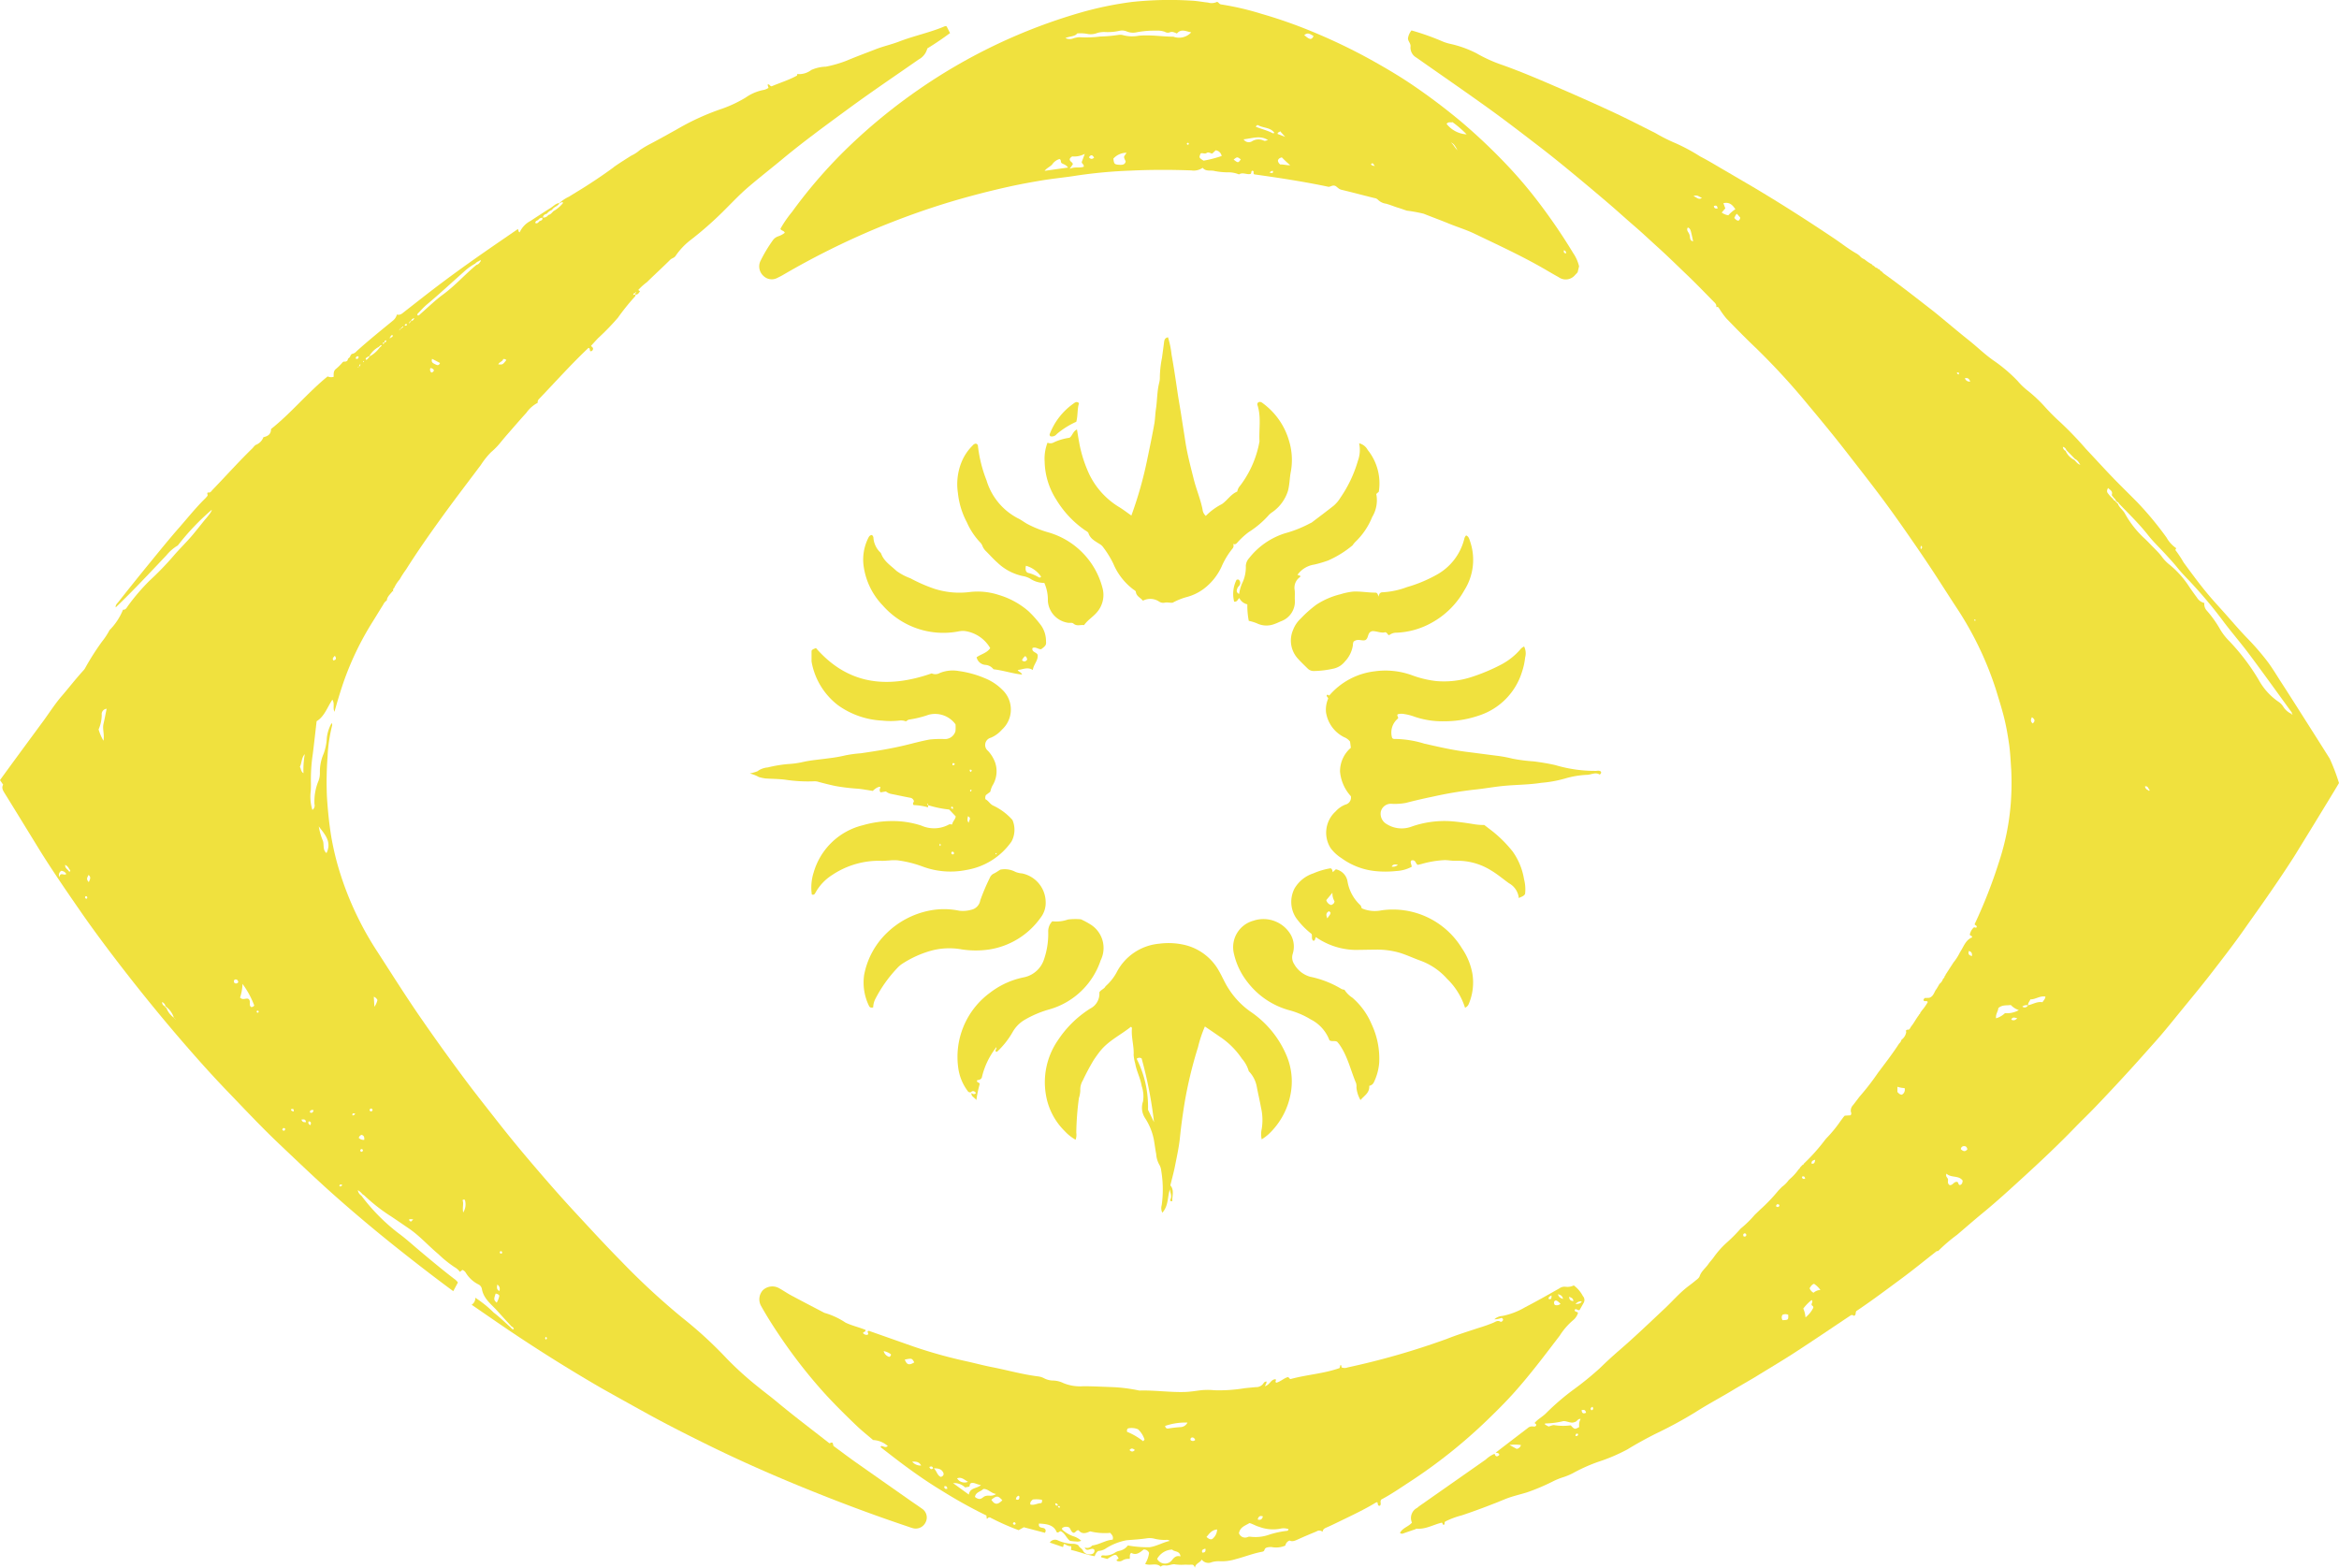 <svg xmlns="http://www.w3.org/2000/svg" viewBox="0 0 294.136 197.158">
  <title>tooltip_trials-of-osiris</title>
  <g id="Layer_2" data-name="Layer 2">
    <g id="Layer_1-2" data-name="Layer 1">
      <g>
        <path d="M292.96,95.388c-.164-.27-4.947-7.83-6.017-9.467-.609-.931-1.171-1.899-1.843-2.782a31.924,31.924,0,0,0-2.496-2.876c-.885-.912-1.715-1.877-2.556-2.83-.84-.951-1.708-1.874-2.519-2.854-1.029-1.244-1.976-2.545-2.931-3.842a14.244,14.244,0,0,0-1.045-1.576l.116-.219a3.971,3.971,0,0,1-1.218-1.336,41.309,41.309,0,0,0-3.691-4.456c-1.061-1.075-2.146-2.126-3.192-3.215-1.096-1.142-2.159-2.318-3.246-3.467a44.086,44.086,0,0,0-3.231-3.365,25.087,25.087,0,0,1-1.965-1.97,17.936,17.936,0,0,0-2.325-2.155,8.495,8.495,0,0,1-1.072-1.062,19.36,19.36,0,0,0-3.087-2.615c-1.085-.764-2.03-1.697-3.067-2.519-.996-.79-1.97-1.609-2.949-2.42-.12-.1-1.194-.994-1.522-1.248-2.069-1.604-4.125-3.227-6.257-4.749a1.006,1.006,0,0,1-.156-.179l-.149-.103a.268.268,0,0,1-.173-.221.3.3,0,0,1-.309-.17.407.407,0,0,1-.316-.164l-.172-.138a.187.187,0,0,1-.158-.137,5.394,5.394,0,0,1-.968-.653,1.399,1.399,0,0,1-.619-.459l-.292-.217c-1.023-.562-1.929-1.298-2.895-1.945-2.682-1.796-5.39-3.549-8.145-5.23-.904-.552-1.81-1.101-2.726-1.632-.559-.324-2.659-1.559-2.834-1.659-1.034-.591-2.046-1.225-3.106-1.767a23.753,23.753,0,0,0-3.105-1.675,21.195,21.195,0,0,1-2.553-1.283c-1.725-.864-3.44-1.75-5.187-2.567-2.153-1.006-4.326-1.972-6.507-2.916-2.475-1.072-4.949-2.148-7.493-3.056a18.51,18.51,0,0,1-3.318-1.496,13.798,13.798,0,0,0-3.341-1.193,5.706,5.706,0,0,1-1.117-.378,31.945,31.945,0,0,0-3.708-1.302,2.098,2.098,0,0,0-.442.984c-.008.385.372.644.32,1.05a1.442,1.442,0,0,0,.747,1.39c3.008,2.12,6.044,4.202,9.031,6.351,2.147,1.544,4.243,3.16,6.341,4.77,1.323,1.015,2.621,2.061,3.908,3.121q2.451,2.018,4.865,4.082c1.089.927,2.142,1.898,3.226,2.828,1.007.864,1.969,1.777,2.952,2.665,1.295,1.17,2.542,2.398,3.804,3.607,1.092,1.046,2.14,2.138,3.203,3.215.196.199.441.384.37.725l.009.01c.256-.107.314.125.413.257a11.293,11.293,0,0,0,.837,1.155c1.199,1.238,2.404,2.473,3.654,3.658a86.958,86.958,0,0,1,6.719,7.317c1.667,1.988,3.313,3.992,4.903,6.045,1.278,1.651,2.568,3.293,3.826,4.959,1.276,1.69,2.506,3.413,3.713,5.153,1.115,1.609,2.226,3.22,3.296,4.859,1.028,1.574,2.033,3.165,3.069,4.733a42.006,42.006,0,0,1,4.744,10.004c.402,1.336.835,2.663,1.141,4.027.208.927.364,1.86.5,2.8.155,1.077.193,2.162.271,3.242a34.365,34.365,0,0,1-.067,4.287,31,31,0,0,1-1.47,7.267,63.031,63.031,0,0,1-3.064,7.83c-.004.145.261.137.264.341-.057.23-.262.001-.381.086a1.703,1.703,0,0,0-.492.887c.048.21.299.08.284.358-.825.321-1.058,1.186-1.522,1.869a6.411,6.411,0,0,1-.815,1.28q-.504.777-1.007,1.554a.186.186,0,0,1-.119.179.315.315,0,0,1-.172.299l-.01.011a1.275,1.275,0,0,1-.457.656l-.167.296-.202.336-.111.147c-.208.373-.33.818-.806.969l-.577.023c-.044.09-.16.141-.139.281.094.24.412-.018.534.225a5.989,5.989,0,0,1-.754,1.078l-.197.284a.215.215,0,0,1-.124.189l-.106.182-.125.154a.067.067,0,0,1-.043.076l-.475.747-.357.491a.063.063,0,0,1-.039.083c-.072.125-.147.247-.325.176l-.237.151a1.085,1.085,0,0,1,.077.131,1.487,1.487,0,0,1-.603,1.005.908.908,0,0,1-.298.476c-.817,1.268-1.741,2.459-2.646,3.663a30.975,30.975,0,0,1-2.324,3.004c-.271.355-.538.712-.812,1.064a1.008,1.008,0,0,0-.283.866.361.361,0,0,1-.041.425l-.732.047-.159.174-.21.286-.152.204a16.261,16.261,0,0,1-1.815,2.211l-.111.132a24.116,24.116,0,0,1-2.573,2.909l-.125.121a.197.197,0,0,1-.172.16l-.309.33a.296.296,0,0,1-.18.215.159.159,0,0,1-.056.096,6.362,6.362,0,0,1-1.028,1.118l-.163.156a3.659,3.659,0,0,1-.836.837l-.435.443a21.641,21.641,0,0,1-2.352,2.46l-.643.62a13.669,13.669,0,0,1-1.756,1.718l-.016.016a19.972,19.972,0,0,1-1.791,1.799,11.245,11.245,0,0,0-1.577,1.777c-.205.307-.478.568-.685.874-.35.52-.89.893-1.101,1.533-.082.247-.381.433-.603.621-.302.256-.625.488-.94.731-1.047.817-1.908,1.828-2.872,2.732-1.873,1.756-3.724,3.536-5.668,5.214q-1.26,1.088-2.452,2.254a39.235,39.235,0,0,1-3.313,2.698,30.58,30.58,0,0,0-3.427,2.94c-.453.479-1.062.759-1.478,1.27.079.096.252.129.192.314-.1.159-.263.146-.418.118a.817.817,0,0,0-.657.222q-2.01,1.532-4.013,3.074c.162.058.39-.009.462.281-.262.266-.464.26-.603-.139a3.759,3.759,0,0,0-1.107.726q-4.191,2.936-8.382,5.873c-.086.061-.16.14-.245.203a1.432,1.432,0,0,0-.653,1.855c-.418.502-1.179.654-1.504,1.29a.353.353,0,0,0,.398.075c.494-.179.993-.344,1.49-.515.075-.026.149-.092.219-.087,1.128.095,2.085-.51,3.128-.753.165.008.074.252.238.258.253-.025.025-.218.217-.406a10.468,10.468,0,0,1,2.077-.776c1.824-.606,3.618-1.288,5.393-2.018.906-.373,1.857-.578,2.786-.863A26.218,26.218,0,0,0,195.35,186.263a8.927,8.927,0,0,1,1.097-.451,7.904,7.904,0,0,0,1.595-.682,20.977,20.977,0,0,1,2.956-1.299,22.208,22.208,0,0,0,3.635-1.547c1.173-.717,2.375-1.377,3.6-1.993a54.102,54.102,0,0,0,4.943-2.68c1.647-1.057,3.382-1.956,5.045-2.98.087-.053,2.186-1.265,2.5-1.459,1.644-1.017,3.312-1.997,4.933-3.048,2.31-1.498,4.588-3.046,6.879-4.573.11-.073.222-.141.223-.142.259-.124.327.121.436.047.247-.136.098-.37.249-.581,1.898-1.268,3.78-2.683,5.673-4.081,1.426-1.053,2.8-2.177,4.198-3.27.122-.096.229-.225.411-.193a20.725,20.725,0,0,1,2.38-2.041c1.089-.925,2.164-1.869,3.267-2.774,1.783-1.463,3.478-3.023,5.177-4.576,2.191-2.004,4.353-4.044,6.418-6.181.829-.858,1.696-1.68,2.521-2.542q2.089-2.181,4.127-4.41c1.165-1.27,2.305-2.562,3.451-3.847,1.11-1.243,2.148-2.551,3.203-3.842,1.289-1.578,2.592-3.146,3.837-4.758,1.44-1.864,2.887-3.726,4.235-5.66.755-1.083,1.53-2.153,2.286-3.236,1.316-1.886,2.616-3.784,3.852-5.724.355-.556,4.884-7.946,5.658-9.264A24.729,24.729,0,0,0,292.96,95.388Zm-80.441-65.535a1.271,1.271,0,0,0-.18-.59c-.126-.192-.266-.41-.085-.654.328.165.328.165.661,1.736C212.596,30.302,212.542,30.053,212.519,29.853Zm.443-5.182c.498-.249.747.137,1.065.208C213.603,25.193,213.377,24.805,212.962,24.671Zm2.563,1.239c.282-.111.439-.052.464.312C215.723,26.247,215.554,26.207,215.524,25.91Zm1.819,1.164a1.869,1.869,0,0,1-.835-.345l.453-.524-.238-.65c.635-.149,1.056.066,1.503.758A4.202,4.202,0,0,0,217.343,27.074Zm1.308.663c-.235.036-.367-.13-.561-.328.104-.18.135-.37.332-.524l.418.48A.538.538,0,0,1,218.651,27.737Zm22.93,41.326c-.12-.147-.049-.283-0-.449C241.751,68.82,241.751,68.82,241.581,69.064Zm4.758-21.979c-.145-.013-.242-.077-.25-.236C246.348,46.833,246.348,46.833,246.339,47.085Zm.748.48c.434-.083.539.111.676.422A.625.625,0,0,1,247.087,47.565Zm1.286,30.502a.136.136,0,0,1-.113-.056c-.012-.029.027-.079.043-.12l.12.062C248.446,78.01,248.43,78.062,248.373,78.067ZM190.722,182.208l-.891-.489a5.196,5.196,0,0,1,1.428.006A.633.633,0,0,1,190.722,182.208Zm7.406-1.606c.007-.273.085-.357.304-.284C198.493,180.518,198.394,180.585,198.129,180.602Zm.464-1.142c-.555.316-.599.307-1.067-.214a7.009,7.009,0,0,1-2.011-.013c-.217-.067-.506.098-.783.161l-.433-.241c-.035-.086-.008-.151.052-.141a10.317,10.317,0,0,0,2.246-.294c.504-.021.965.335,1.423.116.315-.044.363-.439.753-.391A1.562,1.562,0,0,0,198.593,179.46Zm.292-2.113c.32-.096.488-.045.566.316C199.048,177.84,198.94,177.687,198.885,177.347Zm1.243.007c-.178-.197-.104-.317.134-.442C200.429,177.182,200.34,177.291,200.128,177.354ZM219.272,155.497c-.092-.184-.073-.292.06-.379.139-.031.256.025.265.169C219.609,155.487,219.465,155.525,219.272,155.497Zm4.283-3.705c-.063.006-.132-.054-.219-.093.071-.281.202-.331.433-.163C223.754,151.739,223.652,151.782,223.555,151.791Zm.609,14.232a.628.628,0,0,1-.02-.667.832.832,0,0,1,.733-.01C224.895,165.991,224.895,165.991,224.164,166.023Zm4.106-20.176c-.056.339-.111.545-.46.488C227.777,146.019,227.95,145.929,228.271,145.847Zm-1.677,2.144c.236-.12.352-.044.41.236C226.76,148.302,226.634,148.246,226.594,147.991Zm.451,17.681a3.235,3.235,0,0,0-.276-1.107,5.588,5.588,0,0,1,1.051-1.076c.222.22-.048.398-.001.609.018.119.235.104.208.365A3.517,3.517,0,0,1,227.045,165.672Zm1.013-3.097a1.057,1.057,0,0,1-.497-.574c.161-.241.271-.452.563-.554a3.211,3.211,0,0,1,.8.776A1.391,1.391,0,0,0,228.058,162.575Zm11.107-24.91c-.285-.007-.417-.208-.558-.335v-.662a3.048,3.048,0,0,0,.899.165A.698.698,0,0,1,239.165,137.665Zm7.308,11.364c-.263-.028-.147-.349-.362-.398-.395-.07-.556.479-.943.401-.276-.187-.204-.444-.194-.669.011-.256-.364-.339-.197-.768.592.568,1.536.169,2.036.875C246.791,148.74,246.725,148.954,246.473,149.029Zm.113-4.508a.383.383,0,0,1,.427-.384c.196-.006.333.111.392.398C247.099,144.9,246.841,144.764,246.586,144.521Zm1.391-24.289c-.39-.096-.511-.271-.376-.641C247.944,119.697,248.015,119.899,247.977,120.233Zm4.947,7.998c.159-.375.396-.263.752-.176C253.401,128.334,253.203,128.366,252.924,128.23Zm-.788-.821a2.788,2.788,0,0,1-1.124.651c-.079-.512.265-.888.285-1.284.487-.437,1.035-.312,1.568-.389a2.496,2.496,0,0,0,1.007.642A2.973,2.973,0,0,1,252.136,127.409Zm3.388-37.215c.389.272.422.494.101.786C255.348,90.76,255.339,90.539,255.523,90.195Zm1.321,35.845c-.649-.128-1.193.258-1.798.375l.002.021-.028-.002a.463.463,0,0,1-.705.155.767.767,0,0,1,.705-.155l.012-.016.014-.003c-.049-.284.186-.46.278-.734.641.018,1.194-.482,1.894-.35C257.198,125.631,256.992,125.8,256.844,126.04Zm3.992-68.208a2.296,2.296,0,0,1-1.082-1.136.556.556,0,0,1-.339-.497.571.571,0,0,1,.43.398l1.1,1.13c.336.137.479.447.662.726C261.253,58.359,261.079,58.053,260.836,57.832Zm9.454,41.594c-.063.061-.11-.008-.146-.06a.579.579,0,0,1-.408-.474c.34-.065.396.195.508.374C270.294,99.309,270.346,99.371,270.289,99.425Zm17.885-9.646a2.317,2.317,0,0,1-1.052-.918,1.963,1.963,0,0,0-.611-.617,8.024,8.024,0,0,1-2.472-2.742,27.019,27.019,0,0,0-3.729-4.909,7.295,7.295,0,0,1-1.232-1.641,14.096,14.096,0,0,0-1.577-2.173,1.191,1.191,0,0,1-.297-.952,1.454,1.454,0,0,1-.937-.686c-.319-.421-.62-.855-.923-1.287a11.932,11.932,0,0,0-2.633-2.932,4.955,4.955,0,0,1-.906-.988c-.407-.514-.891-.968-1.349-1.442-.276-.286-.55-.575-.846-.84a12.422,12.422,0,0,1-2.421-3.116c-.252-.438-.71-.718-.867-1.216-.093-.009-.13-.07-.144-.154a.198.198,0,0,1-.16-.156.587.587,0,0,1-.329-.307,3.502,3.502,0,0,1-.588-.635c-.182-.207-.171-.412-.008-.7.259.256.599.379.482.823-.045.172.176.249.215.403a.765.765,0,0,1,.284.355l.157.168a.356.356,0,0,1,.237.208c1.241,1.302,2.538,2.547,3.654,3.969.668.851,1.465,1.6,2.196,2.402.498.546,1.005,1.087,1.469,1.662.484.599,1.012,1.155,1.546,1.706a59.38,59.38,0,0,1,4.42,5.294c1.03,1.342,2.133,2.628,3.144,3.983,1.787,2.396,3.529,4.826,5.287,7.243.028.038.021.101.031.152.027.03.082.081.077.086C288.211,89.929,288.202,89.829,288.174,89.779Z" style="fill: #f0e13e"/>
        <path d="M81.359,35.479c.962-.949,1.967-1.856,2.922-2.812.205-.206.5-.22.674-.482a8.632,8.632,0,0,1,1.965-2.06,44.582,44.582,0,0,0,4.444-3.96c.863-.863,1.708-1.749,2.63-2.545,1.422-1.228,2.912-2.378,4.358-3.58,2.669-2.219,5.474-4.262,8.269-6.314,2.927-2.148,5.939-4.179,8.917-6.255a2.155,2.155,0,0,0,1.075-1.38c.999-.61,1.935-1.247,2.857-1.931l-.43-.847c-.1-.011-.161-.038-.203-.02-1.871.8-3.875,1.2-5.771,1.932-.956.369-1.978.592-2.929.962-1.232.479-2.476.938-3.696,1.452a15.328,15.328,0,0,1-2.579.744,4.795,4.795,0,0,0-1.839.418,2.538,2.538,0,0,1-1.772.512c-.013.094-.003.179-.03.194-1.036.57-2.168.91-3.165,1.339-.28.028-.272-.354-.534-.195l.119.401a1.821,1.821,0,0,1-.561.248,5.86,5.86,0,0,0-2.319.975A16.038,16.038,0,0,1,90.894,13.64a30.887,30.887,0,0,0-5.841,2.664c-1.137.624-2.265,1.265-3.414,1.865-.401.209-.779.444-1.157.688a4.459,4.459,0,0,1-1.026.681c.005-.023-2.223,1.389-2.316,1.521-1.681,1.232-3.073,2.11-3.347,2.288-.732.477-1.491.913-2.229,1.382a4.685,4.685,0,0,0-1.216.807l.002-0-.007.014.241-.084c.054-.05.12-.082.177-.025.059.059.015.122-.028.176a4.348,4.348,0,0,1-1.141.942c-.191.187-.345.425-.638.476a.722.722,0,0,1-.674.325c.02-.345.275-.404.499-.492a1.348,1.348,0,0,1,.646-.47c.198-.399.734-.434.917-.848l-.012.004.017-.018c-.455.036-.739.389-1.091.606-.856.528-1.693,1.087-2.534,1.637a3.03,3.03,0,0,0-1.373,1.442c-.206-.092-.099-.27-.234-.41-1.46,1.005-2.933,2.009-4.396,3.029-2.085,1.455-4.147,2.942-6.169,4.485-1.242.947-2.464,1.919-3.698,2.877-.269.209-.517.477-.938.352a1.497,1.497,0,0,1-.523.786c-1.537,1.257-3.082,2.504-4.556,3.835a.961.961,0,0,1-.612.339l-.174.237c-.004.212-.243.258-.306.428-.017.251-.284.337-.502.287l-.141.075a5.949,5.949,0,0,1-.898.89c-.29.264-.239.622-.243.954a1.039,1.039,0,0,1-.76-.047c-2.518,2.049-4.577,4.602-7.116,6.616.003.667-.41.905-.957,1.026a1.628,1.628,0,0,1-.89.94c-.203.067-.346.316-.517.482-1.711,1.665-3.301,3.445-4.958,5.161-.175.181-.299.456-.622.363-.172.138.051.313-.063.447-.086.101-.165.208-.26.3-1.159,1.131-2.165,2.4-3.23,3.613-1.326,1.51-2.589,3.076-3.861,4.633q-1.932,2.365-3.823,4.764c-.155.196-.385.375-.356.677l.014.018c2.198-2.108,4.274-4.334,6.367-6.544a5.391,5.391,0,0,1,1.436-1.24,30.542,30.542,0,0,1,4.257-4.48c.061.231-.802,1.183-.902,1.308-.48.597-.955,1.197-1.444,1.787-.76.917-1.623,1.733-2.397,2.635A38.146,38.146,0,0,1,18.784,73.046a26.076,26.076,0,0,0-2.626,3.056c-.196.245-.322.627-.686.566a7.738,7.738,0,0,1-1.724,2.602l.025-.025a9.021,9.021,0,0,1-.952,1.45,32.041,32.041,0,0,0-2.12,3.332,1.587,1.587,0,0,1-.236.314c-.945,1.034-1.8,2.145-2.714,3.206C6.925,88.506,6.239,89.586,5.492,90.613,5.386,90.759.874,96.875,0,98.108l.394.567c-.214.379-.046.698.177,1.055.699,1.117,4.462,7.255,4.53,7.363,1.573,2.511,3.248,4.953,4.936,7.388.165.238,2.203,3.243,6.117,8.245q2.937,3.753,6.027,7.381c2.063,2.408,4.163,4.787,6.362,7.073,2.186,2.273,4.342,4.576,6.635,6.747,2.311,2.188,4.609,4.393,6.991,6.502q3.567,3.157,7.289,6.137c2.478,1.977,4.978,3.922,7.539,5.808l.585-1.087a1.699,1.699,0,0,0-.465-.462c-1.473-1.126-2.894-2.316-4.315-3.508-.888-.745-1.741-1.529-2.683-2.22a24.25,24.25,0,0,1-4.677-4.734,1.018,1.018,0,0,1-.446-.688,1.998,1.998,0,0,1,.591.515,1.812,1.812,0,0,1,.26.182,22.118,22.118,0,0,0,3.376,2.627c.725.483,1.44.98,2.161,1.469,1.382.937,2.482,2.199,3.758,3.259a14.128,14.128,0,0,0,2.037,1.64,2.006,2.006,0,0,1,.654.583l.311-.25a.806.806,0,0,1,.419.339,3.866,3.866,0,0,0,1.572,1.472.791.791,0,0,1,.469.614c.212,1.19,1.163,1.887,1.89,2.684.614.673,1.226,1.356,1.852,2.022a.368.368,0,0,1,.266.322c-.215.055-.283-.095-.376-.203-.713-.63-1.393-1.304-2.149-1.879a14.065,14.065,0,0,0-2.319-1.869.963.963,0,0,1-.457.881c1.725,1.183,3.371,2.332,5.038,3.449q5.539,3.712,11.308,7.054c.21.121,5.091,2.849,6.577,3.652,2.258,1.22,4.55,2.375,6.853,3.508,5.364,2.637,10.861,4.966,16.437,7.116q4.215,1.625,8.496,3.065c.249.084.497.176.75.247a1.369,1.369,0,0,0,1.607-.692,1.321,1.321,0,0,0-.435-1.755c-.515-.369-1.043-.72-1.562-1.084q-3.411-2.39-6.819-4.786c-.926-.655-1.831-1.341-2.75-2.017l-.093-.363c-.14-.143-.247-.007-.413.032-2.224-1.743-4.51-3.462-6.703-5.293-.724-.605-1.484-1.155-2.207-1.754a41.599,41.599,0,0,1-3.956-3.562,51.92,51.92,0,0,0-5.606-5.156,89.848,89.848,0,0,1-7.811-7.235c-1.941-1.962-3.801-3.999-5.678-6.021-1.896-2.042-3.722-4.143-5.528-6.26q-2.266-2.657-4.422-5.41c-1.252-1.603-2.521-3.194-3.74-4.823q-2.902-3.876-5.657-7.86c-1.898-2.74-3.672-5.559-5.48-8.356a39.926,39.926,0,0,1-4.8-10.142,34.809,34.809,0,0,1-1.08-4.538c-.26-1.619-.416-3.239-.523-4.875a42.67,42.67,0,0,1,.08-5.084,19.705,19.705,0,0,1,.553-3.832.378.378,0,0,0-.045-.372,4.854,4.854,0,0,0-.607,1.913,6.653,6.653,0,0,1-.392,1.926,5.652,5.652,0,0,0-.475,2.39,2.749,2.749,0,0,1-.164,1.006,6.786,6.786,0,0,0-.52,2.943.678.678,0,0,1-.258.74,5.54,5.54,0,0,1-.204-2.41c.012-.342.03-.678.016-1.023a21.683,21.683,0,0,1,.239-3.62c.169-1.337.314-2.676.479-4.103.968-.577,1.321-1.708,1.977-2.71.334.5.024,1.041.266,1.524.403-1.428.815-2.819,1.305-4.185a37.449,37.449,0,0,1,3.521-7.175c.434-.695.856-1.398,1.293-2.091a1.33,1.33,0,0,1,.446-.54l.019-.016c.044-.482.423-.761.679-1.113.067-.093.137.013.204.036-.047-.058-.154-.09-.084-.197a.309.309,0,0,1,.174-.33l-.028-.031.025-.033a4.21,4.21,0,0,1,.638-.96l.003-.004a12.771,12.771,0,0,1,.815-1.261c1.395-2.216,2.901-4.356,4.431-6.478,1.623-2.251,3.313-4.453,4.979-6.674a9.664,9.664,0,0,1,1.284-1.605,8.817,8.817,0,0,0,1.156-1.179c.364-.454.746-.894,1.128-1.332.713-.817,1.422-1.638,2.151-2.439a3.982,3.982,0,0,1,1.424-1.25.508.508,0,0,1,.122-.438c2.087-2.173,4.094-4.424,6.255-6.466.303.06.064.391.318.428a.34.34,0,0,0,.259-.29c.03-.25-.281-.301-.234-.419.34-.369.603-.665.877-.951a30.652,30.652,0,0,0,2.485-2.562,27.734,27.734,0,0,1,2.027-2.535c.106-.111.221-.215.18-.387l-.022-.002.001-.015-.26.079c.027-.208.129-.245.266-.229l0-.006.006-.001c-.008-.065-.006-.121.09-.109.038.096-.035.095-.09.109l.001.008-.007-.001-.006.15.017-.005.004.022c.32.047.425-.209.574-.41l-.225-.155A7.555,7.555,0,0,1,81.359,35.479ZM7.466,110.297a.604.604,0,0,1,.25-.787.799.799,0,0,1,.62.399C8.06,110.176,7.602,109.606,7.466,110.297Zm1.364-.728c-.152.115-.186-.041-.254-.117-.162-.179-.407-.31-.381-.687a1.008,1.008,0,0,1,.519.56A.221.221,0,0,1,8.831,109.569Zm2.139,3.358a.115.115,0,0,1-.166.081.179.179,0,0,1-.032-.305C10.935,112.693,10.987,112.793,10.97,112.926Zm.202-1.993c-.401-.396-.155-.614-.041-.905C11.491,110.325,11.317,110.566,11.171,110.934Zm1.839-17.779a6.629,6.629,0,0,1-.611-1.422,4.698,4.698,0,0,0,.396-1.821.679.679,0,0,1,.614-.779c-.138.67-.251,1.292-.396,1.906C12.862,91.681,13.158,92.331,13.01,93.155ZM22.084,128.24c.005.021.004.017,0,0l-.001-.005-.03-.051-.17-.167-.014-.029a2.686,2.686,0,0,1-.944-1.236.185.185,0,0,1-.155-.162c-.18-.123-.386-.227-.388-.577a.726.726,0,0,1,.43.53l.182.147a2.812,2.812,0,0,1,.875,1.298c.01.005.017.012.027.017l.17.166.017.064c.012.02.017.028,0,0Zm7.408-4.62a.301.301,0,0,1,.029-.432c.268-.06.4.066.445.321A.326.326,0,0,1,29.492,123.62Zm2.317,2.982a.85.85,0,0,1-.212.052c-.394-.26.038-.758-.37-1.041-.285-.132-.692.219-1.039-.164a5.99,5.99,0,0,0,.308-1.717,11.173,11.173,0,0,1,1.48,2.727A.873.873,0,0,1,31.808,126.602Zm.551.744a.142.142,0,0,1-.073-.188.141.141,0,0,1,.116-.063.125.125,0,0,1,.123.155C32.499,127.332,32.44,127.377,32.359,127.346Zm36.289,40.779c.173.112.171.221.004.337C68.539,168.352,68.513,168.243,68.648,168.125Zm-5.667-10.777c.134.001.159.096.169.199-.037.072-.086.125-.173.098-.075-.023-.133-.06-.123-.157C62.863,157.407,62.887,157.347,62.981,157.348Zm-.447,4.202a.633.633,0,0,1,.254.809C62.409,162.144,62.494,161.869,62.534,161.549Zm-.206,1.134a.599.599,0,0,1,.467.248,2.782,2.782,0,0,1-.332.888C62.091,163.496,62.079,163.406,62.328,162.684ZM58.474,150.944a1.92,1.92,0,0,1-.224,1.535c-.133-.639.097-1.119-.086-1.546C58.319,150.816,58.447,150.847,58.474,150.944Zm-6.513,2.393c-.298.355-.298.355-.544.07C51.548,153.268,51.69,153.339,51.961,153.337Zm-4.499-27.577a2.324,2.324,0,0,1-.38.849c-.027-.456-.048-.824-.074-1.262A.833.833,0,0,1,47.463,125.76Zm-.941,13.729c.165-.162.265-.07.341.099-.077.171-.182.256-.346.104A.139.139,0,0,1,46.522,139.489Zm-.962,5.321a.144.144,0,0,1-.239-.081c-.058-.177.082-.202.2-.235C45.644,144.595,45.695,144.704,45.559,144.81Zm-.126-2.094c.322.057.402.27.373.627a.858.858,0,0,1-.685-.24C45.154,142.899,45.295,142.818,45.434,142.715Zm-.78-2.681a.28.28,0,0,1-.335.226C44.317,140.001,44.317,140.001,44.654,140.035Zm-1.603,8.989c-.14.18-.243.234-.378.126C42.768,148.908,42.768,148.908,43.05,149.023Zm-1.992-41.74c-.56-.458-.231-1.149-.504-1.67a7.876,7.876,0,0,1-.466-1.685C40.828,104.913,41.758,105.842,41.059,107.283ZM35.5,142.094c.062-.253.178-.311.379-.128C35.818,142.21,35.705,142.279,35.5,142.094Zm1.082-2.589c.331-.086.331-.086.369.277C36.728,139.742,36.604,139.682,36.582,139.505Zm1.748-44.665a10.699,10.699,0,0,0-.166,2.399c-.365-.235-.287-.576-.453-.793C37.967,95.91,37.901,95.294,38.33,94.84ZM37.91,140.797c.259-.018.51-.104.571.316C38.194,141.149,38.008,141.104,37.91,140.797Zm1.135.7c-.255-.106-.299-.252-.253-.439.063-.017.124-.053.145-.037C39.133,141.168,39.131,141.171,39.045,141.497Zm.386-1.895c-.064.339-.203.395-.453.3C38.966,139.611,39.124,139.573,39.431,139.602Zm2.498-56.546c-.189-.258.005-.385.177-.586C42.372,82.853,42.231,82.979,41.93,83.056Zm2.838-37.941c-.077-.147.02-.229.123-.293.065-.04.141-.026.215.073C45.06,45.046,45.007,45.191,44.768,45.115Zm.551.675-.012.008a.273.273,0,0,1-.138.294l.001.027-.039.008c-.041.046-.083.094-.18.037l.18-.037.021-.023.016-.012a.301.301,0,0,1,.138-.294c-.001-.008,0-.015-.002-.023l.066-.025Zm.392-.236c-.019-.016-.057-.04-.055-.046a1.038,1.038,0,0,1,.071-.121l.058.048Q45.747,45.495,45.71,45.555Zm2.182-1.978-.167.153a3.541,3.541,0,0,1-1.288,1.105.201.201,0,0,1-.127.189.372.372,0,0,1-.291.224c-.102-.202.06-.256.184-.332a.214.214,0,0,1,.223-.094,2.921,2.921,0,0,1,1.197-1.19l.175-.154c.046-.045.104-.113.16-.052C48.019,43.491,47.95,43.541,47.892,43.577Zm.456-.503 0.0.007-.006-.001a.172.172,0,0,1-.208.153c-.016-.172.092-.167.208-.153l.002-.005.004-.002c-.009-.135.018-.247.187-.282C48.646,43.005,48.465,43.018,48.349,43.074Zm.804-.623a1.085,1.085,0,0,1-.094.097c-.111-.085-.015-.112.046-.148a.254.254,0,0,1,.264-.259C49.429,42.339,49.298,42.4,49.153,42.451Zm1.435-1.276a.164.164,0,0,1-.161.141l-.003.016-.018.004a.18.18,0,0,1-.139.141l-.003.014a.157.157,0,0,0-.018-0l-.067.071c-.006-.052.017-.073.067-.071l.009-.009.012-.004a.15.15,0,0,1,.139-.141l.005-.017.016-.003a.178.178,0,0,1,.147-.156c.017-.07.042-.128.133-.083C50.722,41.176,50.649,41.169,50.587,41.175Zm.299-.224c.044-.162.119-.219.234-.224C51.22,40.925,51.125,40.973,50.887,40.951Zm.816-.595-.004.017-.015.003c.005.099-.049.146-.148.155-.01.067-.025.127-.118.094-.018-.096.059-.085.113-.099a.154.154,0,0,1,.153-.15c-0-.006.001-.01.001-.016l.018-.004c.041-.183.169-.283.388-.346A.42.42,0,0,1,51.703,40.356Zm2.561,6.505a.45.45,0,0,1-.13-.568.516.516,0,0,1,.424.243C54.562,46.734,54.423,46.786,54.264,46.86Zm.439-1.063c-.256-.129-.514-.245-.362-.671.351.185.665.351.992.523C55.176,46.041,54.946,45.919,54.704,45.797Zm5.755-13.075-.008.001a.2.2,0,0,1-.084.222.627.627,0,0,1-.439.358c-1.446,1.195-2.686,2.615-4.21,3.731-.999.732-1.888,1.614-2.827,2.428-.098.085-.17.208-.324.22-.158-.113-.067-.212.028-.307.353-.357.682-.743,1.066-1.063,1.586-1.322,3.095-2.73,4.638-4.1a7.087,7.087,0,0,1,1.471-1.067.986.986,0,0,1,.485-.31.227.227,0,0,1,.196-.111l-.002-.012.053-.025Zm2.205,13.097c.151-.322.558-.362.615-.66a.412.412,0,0,1,.396.123C63.214,45.865,63.214,45.865,62.664,45.82Zm5.167-17.996c-.137.155-.262.338-.518.219.014-.24.193-.3.36-.37a.603.603,0,0,1,.532-.288C68.284,27.711,68.013,27.733,67.83,27.823Z" style="fill: #f0e13e"/>
        <path d="M137.344,194.358c.928-.117,1.707-.682,2.58-.73.125-.464-.129-.612-.3-.858a7.802,7.802,0,0,1-2.535-.189c-.488.217-1.02.417-1.445-.134-.318-.056-.369.329-.657.313-.357-.122-.347-.652-.648-.715a.856.856,0,0,0-.755.107.189.189,0,0,0,.022.234,4.097,4.097,0,0,0,1.355.806,2.495,2.495,0,0,1,1.004.571,1.121,1.121,0,0,1-.661.09c-.237-.003-.474-.045-.73-.072-.451-.313-.614-.919-1.128-1.191-.205-.117-.287.227-.553.108-.393-.967-1.287-1.049-2.241-1.099-.115.69.562.414.76.681.118.142.102.284-.009.482l-2.656-.698-.654.367a31.925,31.925,0,0,1-3.588-1.595c-.266-.063-.273.154-.417.161l-.045-.41a61.222,61.222,0,0,1-5.596-3.111c-1.631-.983-3.192-2.064-4.72-3.194-1.017-.752-2.011-1.537-3.015-2.307l.134-.127c.241-.005.468.283.795.003a2.97,2.97,0,0,0-1.847-.756c-.693-.597-1.42-1.169-2.085-1.807-1.396-1.338-2.773-2.695-4.076-4.129a64.425,64.425,0,0,1-5.699-7.336c-.784-1.163-1.532-2.35-2.218-3.574a1.707,1.707,0,0,1,.208-1.987,1.732,1.732,0,0,1,2.056-.257c.508.284.989.618,1.501.893,1.354.727,2.719,1.434,4.081,2.146a1.02,1.02,0,0,0,.295.111,9.338,9.338,0,0,1,2.46,1.169c.813.395,1.7.58,2.53.924.038.264-.262.22-.324.395a.591.591,0,0,0,.575.22c.221-.176-.069-.308.03-.445a.191.191,0,0,1,.225-.023c1.839.645,3.676,1.296,5.516,1.94a59.799,59.799,0,0,0,6.771,1.882c1.027.229,2.045.505,3.078.706,1.936.376,3.839.921,5.8,1.167a2.118,2.118,0,0,1,.754.225,2.498,2.498,0,0,0,1.138.299,3.112,3.112,0,0,1,1.306.317,5.553,5.553,0,0,0,2.548.398c1.112.005,2.224.06,3.335.101a20.329,20.329,0,0,1,3.607.43.666.666,0,0,0,.158.011c1.884-.048,3.756.239,5.642.181.639-.02,1.266-.121,1.892-.203a8.247,8.247,0,0,1,1.802-.015,19.413,19.413,0,0,0,3.797-.253c.474-.052.949-.095,1.424-.139a1.097,1.097,0,0,0,1-.529.426.426,0,0,1,.344-.177c.025.187-.077.346-.209.591.629-.155.752-.865,1.332-.878.197.112-.139.286.113.436.49-.117.898-.527,1.415-.696.186-.014.22.22.37.24,2.044-.561,4.175-.674,6.172-1.385l.109-.387c.175.038.079.206.161.312a1.065,1.065,0,0,0,.75-.005,95.355,95.355,0,0,0,12.443-3.578c1.323-.525,2.679-.946,4.028-1.391a19.704,19.704,0,0,0,1.863-.659c.274-.122.536-.331.882-.119.085.052.301-.067.324-.268-.039-.154-.153-.245-.289-.183a2.507,2.507,0,0,1-.81.15,1.639,1.639,0,0,1,1.015-.425,9.227,9.227,0,0,0,2.87-1.102c1.453-.754,2.877-1.562,4.301-2.37a1.1,1.1,0,0,1,.743-.202,1.824,1.824,0,0,0,1.062-.166,3.964,3.964,0,0,1,1.141,1.34.725.725,0,0,1,.12.814l-.528.935c-.243.13-.395-.237-.61-.039-.059.323.309.208.41.406a1.932,1.932,0,0,1-.646.941,8.443,8.443,0,0,0-1.65,1.91c-1.833,2.401-3.649,4.817-5.656,7.074-1.108,1.246-2.295,2.424-3.498,3.585a65.84,65.84,0,0,1-9.757,7.763c-1.174.766-2.329,1.564-3.53,2.195-.228.258.055.57-.178.782-.351.036-.21-.297-.337-.45a1.072,1.072,0,0,0-.21.075c-1.406.852-2.891,1.552-4.368,2.266-.571.276-1.14.56-1.721.814-.271.118-.531.218-.577.577a.608.608,0,0,0-.759-.049c-.76.311-1.517.629-2.265.968-.392.178-.769.367-1.117.175a.83.83,0,0,0-.54.638,2.925,2.925,0,0,1-1.707.187,1.767,1.767,0,0,0-.678.077c-.266.12-.208.335-.332.434a.654.654,0,0,1-.146.067c-1.144.203-2.222.638-3.341.928a6.029,6.029,0,0,1-1.937.281,3.249,3.249,0,0,0-1.103.107,1.05,1.05,0,0,1-1.271-.322c-.239.436-.795.468-.849,1.028-.085-.21-.16-.394-.409-.388a7.15,7.15,0,0,1-.796-.003,6.304,6.304,0,0,1-1.237-.025c-.379-.103-.784.158-1.202.13-.224-.015-.485-.059-.656.157-.561-.56-1.322-.065-1.969-.359a3.348,3.348,0,0,0,.497-1.386.688.688,0,0,0-.69-.419c-.456.38-.936.775-1.555.418-.288.249-.099.546-.21.778l.018-.017a1.462,1.462,0,0,0-.915.198.747.747,0,0,1-.685.054c-.152-.24.214-.181.199-.341-.348-.58-.348-.58-1.416.094l-.785-.216c.015-.252.204-.246.346-.225a2.133,2.133,0,0,0,1.361-.322,1.78,1.78,0,0,1,.58-.254,1.725,1.725,0,0,0,1.086-.676,14.15,14.15,0,0,0,2.72.22c.898-.117,1.654-.604,2.554-.795a.639.639,0,0,0-.509-.123,5.361,5.361,0,0,1-1.414-.151,2.423,2.423,0,0,0-1.027-.043c-.829.121-1.672.163-2.499.238a7.239,7.239,0,0,0-2.669,1.077,1.842,1.842,0,0,1-.889.266,1.252,1.252,0,0,0-.434.66c-1.034-.163-1.978-.57-2.978-.787l.034-.459a1.446,1.446,0,0,1-.844-.296c-.221.087-.086.277-.224.388l-1.637-.562a.794.794,0,0,1,1.034-.265,4.846,4.846,0,0,0,1.891.425,1.111,1.111,0,0,1,.674.196c.115.298.464.375.596.703a.873.873,0,0,0,.866.422c.38-.005.582-.186.556-.549-.343-.462-.934.395-1.232-.313A.82.82,0,0,0,137.344,194.358Zm18.458-1.55a.817.817,0,0,0,1.087.494.618.618,0,0,1,.301-.051,5.196,5.196,0,0,0,2.47-.271,11.843,11.843,0,0,1,2.002-.445c.15-.016.331.018.374-.234a1.828,1.828,0,0,0-1.075-.048,4.966,4.966,0,0,1-2.625-.246c-.429-.116-.799-.363-1.209-.471C156.607,191.866,155.96,192.011,155.802,192.808Zm-10.288,3.234a1.113,1.113,0,0,0,1.856.168c.281-.358.557-.626,1.08-.477-.087-.754-.802-.549-1.038-.861A2.252,2.252,0,0,0,145.514,196.042Zm-23.679-8.086c.14-.885.958-.729,1.528-1.188-.529-.093-.877-.357-1.233-.259-.258.122-.121.341-.259.452l-.505.093a1.974,1.974,0,0,0-1.513-.538Zm3.431-.075c-.679-.104-.989-.655-1.614-.633-.304.351-.958.373-1.048,1.001a.995.995,0,0,0,.55.259c.392-.011.494-.346.866-.389C124.309,188.02,124.749,188.235,125.266,187.88Zm16.466-7.819a8.252,8.252,0,0,1,2.023,1.183c.083-.105.171-.166.169-.224a3.042,3.042,0,0,0-.815-1.279,2.123,2.123,0,0,0-1.161-.129C141.77,179.637,141.688,179.775,141.733,180.061Zm4.783-.737c.059.301.241.356.43.317a15.316,15.316,0,0,1,1.575-.175,1.011,1.011,0,0,0,.809-.567A7.867,7.867,0,0,0,146.516,179.323ZM126.047,188.673c-.542-.6-.729-.603-1.38-.063C125.094,189.245,125.439,189.271,126.047,188.673Zm4.981-.06a3.869,3.869,0,0,0-1.148-.039c-.181.169-.372.311-.308.627.46.143.877-.156,1.321-.169C130.997,189.03,131.078,188.862,131.029,188.613Zm22.027,3.729c-.696.067-.974.529-1.334.942.307.275.626.438.871.124A1.521,1.521,0,0,0,153.056,192.342Zm-38.081-21.013c-.298-.525-.298-.525-1.193-.352C114.022,171.638,114.331,171.729,114.975,171.329Zm2.464,13.329c.39.377.423.897.877,1.076.34-.102.411-.336.292-.568C118.398,184.755,118.01,184.641,117.439,184.659Zm2.919,1.251a1.093,1.093,0,0,0,1.372.44C121.248,186.082,120.923,185.706,120.358,185.909ZM111.123,169.913a1.015,1.015,0,0,0,.706.729c.137-.09.226-.148.206-.329A2.108,2.108,0,0,0,111.123,169.913Zm85.118-5.948c-.45-.447-.606-.504-.78-.307a.413.413,0,0,0,.067.448A.699.699,0,0,0,196.241,163.965Zm-80.404,20.338c-.226-.438-.596-.532-1.126-.481A1.391,1.391,0,0,0,115.837,184.304Zm34.465-3.224c-.107-.234-.236-.332-.434-.298a.235.235,0,0,0-.137.328A.399.399,0,0,0,150.302,181.08Zm46.254-17.728c-.078-.397-.296-.495-.632-.595C196.016,163.143,196.235,163.24,196.557,163.352Zm-37.742,27.349c-.385-.135-.555.014-.656.389C158.546,191.202,158.716,191.053,158.815,190.701Zm40.091-27.043a.832.832,0,0,0-.772.352C198.52,163.953,198.77,163.949,198.906,163.658Zm-71.157,24.882c.304.152.44.042.444-.28a.158.158,0,0,0-.136-.161C127.826,188.252,127.826,188.252,127.748,188.541Zm14.962-6.192c-.284-.231-.467-.245-.671.011C142.275,182.578,142.454,182.622,142.711,182.349Zm8.871,12.406c-.33.088-.507.178-.388.496C151.503,195.253,151.653,195.156,151.582,194.754Zm46.276-31.129c-.03-.387-.261-.426-.543-.541C197.356,163.489,197.535,163.592,197.858,163.626Zm-2.754-.722c-.214.155-.374.201-.37.43C195.048,163.467,195.129,163.33,195.104,162.904ZM116.863,184.484c.111.261.242.359.473.183C117.289,184.433,117.165,184.356,116.863,184.484Zm2.265,2.738c-.028-.254-.11-.383-.393-.296C118.765,187.133,118.784,187.305,119.128,187.222Zm8.578,4.343c-.035-.069-.065-.137-.168-.122a.152.152,0,0,0-.13.224c.016.045.132.084.195.075A.138.138,0,0,0,127.706,191.565Zm4.991-2.5c.028.269.137.322.339.248C132.985,189.161,132.931,189.048,132.698,189.064Zm.334.364c.049.07.077.156.13.175.063.022.141-.022.116-.12C133.258,189.406,133.206,189.369,133.032,189.428Z" style="fill: #f0e13e"/>
        <path d="M175.866,26.141c-.531-.155-1.041-.385-1.576-.526a1.767,1.767,0,0,1-1.032-.518.765.765,0,0,0-.427-.19c-1.381-.343-2.756-.713-4.141-1.042-.341-.081-.525-.344-.745-.471-.36-.165-.609.09-.863.102-3.13-.661-6.259-1.134-9.336-1.565-.248-.115.057-.412-.25-.46-.212.032-.072.267-.222.394-.454.148-.985-.253-1.467.07a3.499,3.499,0,0,0-1.49-.263,8.791,8.791,0,0,1-1.572-.163c-.491-.144-1.083.111-1.509-.406a1.951,1.951,0,0,1-1.419.327c-2.545-.091-5.094-.096-7.634.027a60.728,60.728,0,0,0-6.803.625c-1.431.232-2.879.362-4.309.597-1.508.249-3.013.53-4.504.866-3.111.702-6.19,1.53-9.222,2.524-2.359.774-4.683,1.642-6.98,2.585a98.967,98.967,0,0,0-11.937,5.944c-.229.132-.469.246-.705.366a1.491,1.491,0,0,1-1.7-.25,1.613,1.613,0,0,1-.431-1.816,18.41,18.41,0,0,1,1.63-2.729,1.374,1.374,0,0,1,.643-.451,2.74,2.74,0,0,0,.819-.439c-.08-.304-.44-.226-.543-.509a14.489,14.489,0,0,1,1.458-2.121,62.007,62.007,0,0,1,7.535-8.587,71.003,71.003,0,0,1,8.458-6.846A69.72,69.72,0,0,1,135.877,1.585,43.569,43.569,0,0,1,142.388.241a44.168,44.168,0,0,1,7.466-.159c.684.03,1.364.17,2.047.239a1.572,1.572,0,0,0,1.15-.09c.21.061.254.292.506.326a35.319,35.319,0,0,1,5.083,1.183,60.175,60.175,0,0,1,6.866,2.439,72.443,72.443,0,0,1,6.787,3.279c1.785.993,3.546,2.021,5.238,3.164a77.671,77.671,0,0,1,6.214,4.681,72.763,72.763,0,0,1,5.883,5.583,56.298,56.298,0,0,1,4.086,4.86,72.347,72.347,0,0,1,4.138,6.112,4.888,4.888,0,0,1,.72,1.634l-.183.756c-.085.09-.188.212-.304.32a1.52,1.52,0,0,1-2.088.282c-.675-.365-1.331-.764-1.997-1.145-2.785-1.594-5.699-2.93-8.587-4.319-1.047-.503-2.152-.831-3.218-1.27-1.049-.433-2.119-.818-3.172-1.241a19.527,19.527,0,0,0-2.099-.382C176.679,26.423,176.199,26.238,175.866,26.141Zm-27.865-21.93c-.346-.143-.616-.28-.912-.136a.724.724,0,0,1-.611-.077,2.779,2.779,0,0,0-1.094-.143,11.857,11.857,0,0,0-2.44.203,2.077,2.077,0,0,1-1.241-.098,1.491,1.491,0,0,0-.936-.085,6.746,6.746,0,0,1-1.891.149,3.418,3.418,0,0,0-.859.11,2.255,2.255,0,0,1-1.164.151,4.94,4.94,0,0,0-1.387-.083c-.321.424-.912.33-1.484.587A1.225,1.225,0,0,0,135,4.815a3.429,3.429,0,0,1,.691-.138,13.989,13.989,0,0,0,2.67-.084,18.693,18.693,0,0,0,2.336-.209,1.416,1.416,0,0,1,.619.061,4.517,4.517,0,0,0,1.906.045c1.588-.13,2.89.118,4.333.123a2.067,2.067,0,0,0,2.247-.548C149.189,3.98,148.572,3.548,148.001,4.211Zm3.348,15.993a14.625,14.625,0,0,0,2.277-.585.864.864,0,0,0-.75-.717l-.44.416c-.253-.045-.464-.243-.701-.08-.241.167-.514-.047-.75.061C150.765,19.826,150.765,19.826,151.348,20.204Zm-16.838,1.028c.689-.306,1.263-.065,1.771-.265.063-.296-.252-.366-.251-.593l.383-1.025a2.792,2.792,0,0,1-1.583.319c-.186.129-.326.244-.307.425.063.252.345.293.393.561Zm7.157-2.021a2.226,2.226,0,0,0-1.658.735c.075.643.136.716.599.765.603.063.835-.023.945-.379-.032-.205-.233-.391-.187-.677Zm-7.364,1.859c-.24-.364-.581-.406-.808-.562-.156-.156-.007-.413-.269-.508a1.703,1.703,0,0,0-.912.679c-.251.293-.645.407-.95.805Zm50.127-4.174a12.747,12.747,0,0,0-1.782-1.536c-.196.092-.481-.109-.738.216A3.447,3.447,0,0,0,184.431,16.897Zm-28.048.626a.774.774,0,0,0,1.094.225,1.535,1.535,0,0,1,1.439-.067c.134.063.143.044.535-.065C158.469,16.98,157.483,17.408,156.382,17.523Zm4.811,2.266c-.269.082-.448.174-.494.427a.717.717,0,0,0,.308.476c.385-.038.791.117,1.237.084A13.817,13.817,0,0,1,161.193,19.789Zm-3.273-3.847c.695.281,1.431.45,2.092.796a.199.199,0,0,0,.241-.039c-.505-.699-1.393-.579-2.043-.952C158.12,15.694,158.01,15.769,157.92,15.942ZM165.168,4.516c-.364-.166-.668-.526-1.159-.088.306.2.502.459.831.47A.483.483,0,0,0,165.168,4.516Zm-10.036,15.551c.565.439.565.439.902-.021C155.584,19.709,155.584,19.709,155.133,20.066Zm6.484-2.856-.646-.718c-.048.173-.337.095-.3.354Zm21.664,1.689c-.326-.646-.493-.843-.84-.986C182.766,18.146,182.905,18.528,183.281,18.899Zm-46.342.884c.254.275.428.227.648.042C137.376,19.475,137.196,19.401,136.939,19.783Zm22.701,1.903c.294.088.491.157.436-.19C159.915,21.472,159.82,21.563,159.64,21.686Zm13.254-.815c-.208-.218-.219-.489-.482-.231C172.459,20.784,172.561,20.84,172.894,20.871Zm23.784,10.588c-.071.29.019.375.256.408C196.957,31.684,196.903,31.584,196.678,31.458Zm-47.183-13.356c.007-.085-.032-.143-.117-.144a.14.14,0,0,0-.111.063.126.126,0,0,0,.071.174C149.416,18.223,149.47,18.18,149.495,18.103Z" style="fill: #f0e13e"/>
        <path d="M166.936,87.349l.215.126a8.89,8.89,0,0,1,5.703-3.05,9.751,9.751,0,0,1,4.754.51,12.907,12.907,0,0,0,2.984.713,11.203,11.203,0,0,0,4.457-.507,23.765,23.765,0,0,0,3.792-1.599,8.218,8.218,0,0,0,2.294-1.817,1.3,1.3,0,0,1,.528-.422A1.959,1.959,0,0,1,191.79,82.691a8.578,8.578,0,0,1-.385,1.774,8.369,8.369,0,0,1-5.462,5.533,13.338,13.338,0,0,1-4.358.708,10.745,10.745,0,0,1-3.737-.586,6.205,6.205,0,0,0-1.222-.316,1.773,1.773,0,0,0-.852.019c-.163.182.086.29.039.523a2.282,2.282,0,0,0-.734,2.49c.084.036.158.097.227.092a12.997,12.997,0,0,1,3.817.594c1.751.393,3.497.803,5.284,1.027,1.28.16,2.558.333,3.837.494a15.892,15.892,0,0,1,1.945.362,21.266,21.266,0,0,0,2.675.344c.917.115,1.818.266,2.722.469a17.476,17.476,0,0,0,5.131.726c.199-.015.426-.071.603.095.057.148.019.26-.161.369-.475-.321-.984-.025-1.493.028a11.551,11.551,0,0,0-2.873.473,15.105,15.105,0,0,1-2.956.535c-1.543.246-3.11.237-4.662.38-1.261.116-2.511.354-3.772.479a49.281,49.281,0,0,0-5.148.865c-1.161.241-2.32.502-3.466.805a7.711,7.711,0,0,1-1.737.116,1.297,1.297,0,0,0-1.416,1.013,1.49,1.49,0,0,0,.742,1.534,3.537,3.537,0,0,0,3.112.324,12.464,12.464,0,0,1,4.916-.687c.948.072,1.895.203,2.834.357a7.88,7.88,0,0,0,1.416.121c.198.152.386.293.571.44a15.731,15.731,0,0,1,3,2.899,8.298,8.298,0,0,1,1.425,3.479,5.041,5.041,0,0,1,.13,1.855c-.177.308-.479.342-.789.516a2.387,2.387,0,0,0-1.228-1.859c-.772-.553-1.493-1.175-2.318-1.654a7.918,7.918,0,0,0-4.381-1.176c-.473.02-.95-.091-1.425-.084a12.672,12.672,0,0,0-2.883.488c-.152.038-.305.073-.445.106-.34-.109-.228-.669-.799-.564-.254.174-.003.491.013.806a4.584,4.584,0,0,1-1.946.535,12.493,12.493,0,0,1-2.701.001,8.675,8.675,0,0,1-4.159-1.604,5.17,5.17,0,0,1-1.392-1.279,3.615,3.615,0,0,1,.634-4.617,3.188,3.188,0,0,1,1.227-.855.912.912,0,0,0,.687-1.055,5.256,5.256,0,0,1-1.364-3.093,3.898,3.898,0,0,1,1.362-2.996l-.101-.775a1.688,1.688,0,0,0-.731-.55,4.197,4.197,0,0,1-2.294-3.147,3.496,3.496,0,0,1,.271-1.706c-.001-.164-.213-.239-.185-.418A.846.846,0,0,0,166.936,87.349Zm8.851,21.408c-.366-.081-.599-.08-.781.22A.854.854,0,0,0,175.787,108.756Z" style="fill: #f0e13e"/>
        <path d="M116.718,101.239l-.024.29a7.302,7.302,0,0,0-1.796-.283c-.226-.247.083-.383.019-.529a.561.561,0,0,0-.483-.398c-.803-.15-1.6-.326-2.401-.485a1.437,1.437,0,0,1-.625-.304l-.677.115c-.23-.292-.022-.477-.024-.674-.156-.099-.637.159-.945.493-.638-.097-1.26-.22-1.887-.279a24.409,24.409,0,0,1-2.834-.341c-.695-.149-1.385-.32-2.072-.505a1.635,1.635,0,0,0-.544-.086,18.969,18.969,0,0,1-3.716-.204c-.821-.101-1.636-.096-2.453-.151a5.536,5.536,0,0,1-.84-.185,4.312,4.312,0,0,0-1.126-.439s1.055-.242,1.071-.365a2.666,2.666,0,0,1,1.182-.398,17.323,17.323,0,0,1,2.571-.428,10.816,10.816,0,0,0,1.947-.277c1.03-.224,2.092-.295,3.139-.447a17.634,17.634,0,0,0,2.103-.364,15.993,15.993,0,0,1,1.957-.265c1.906-.276,3.804-.582,5.677-1.037 1-.243,1.994-.52,3.006-.697a13.37,13.37,0,0,1,1.826-.054,1.37,1.37,0,0,0,1.38-.984,4.63,4.63,0,0,0,.009-.869,3.182,3.182,0,0,0-3.359-1.209,13.257,13.257,0,0,1-2.453.61c-.141.006-.276.143-.425.226a1.732,1.732,0,0,0-.766-.107,9.959,9.959,0,0,1-2.212.014,10.388,10.388,0,0,1-5.535-1.917,8.828,8.828,0,0,1-3.337-5.419,1.628,1.628,0,0,1-.016-.317c-.002-.396-.001-.791-.001-1.134.148-.228.35-.225.548-.347,4.031,4.629,8.967,5.144,14.564,3.194a1.089,1.089,0,0,0,1-.041,4.312,4.312,0,0,1,2.412-.254,12.706,12.706,0,0,1,3.261.9,6.479,6.479,0,0,1,2.174,1.424,3.418,3.418,0,0,1-.013,5.045,3.864,3.864,0,0,1-1.397,1.017.943.943,0,0,0-.358,1.655,4.297,4.297,0,0,1,.902,1.481,3.412,3.412,0,0,1-.354,2.904,3.315,3.315,0,0,0-.26.753l-.554.421a.798.798,0,0,0-.06.523c.359.166.556.578.932.777a7.45,7.45,0,0,1,2.468,1.831,3.121,3.121,0,0,1-.122,2.715,8.641,8.641,0,0,1-5.678,3.572,10.065,10.065,0,0,1-5.524-.44,14.245,14.245,0,0,0-3.151-.776,5.602,5.602,0,0,0-1.031.022c-.318.012-.637.055-.953.042a10.566,10.566,0,0,0-6.196,1.774,6.187,6.187,0,0,0-2.111,2.222c-.096.173-.172.337-.464.243a6.192,6.192,0,0,1,.234-2.781,8.542,8.542,0,0,1,6.188-5.933,13.409,13.409,0,0,1,3.673-.525,11.613,11.613,0,0,1,3.669.568,3.928,3.928,0,0,0,3.487-.135c.093-.054.245-.007.403-.007.042-.39.422-.65.436-1.018l-.813-.855a13.949,13.949,0,0,1-2.664-.55.148.148,0,0,0-.058-.184C116.541,101.185,116.604,101.223,116.718,101.239Zm4.999,1.408c-.009.245-.16.497.097.825C121.878,103.118,122.185,102.876,121.717,102.647Zm-2.063,4.521c-.056.152.004.263.152.279a.148.148,0,0,0,.154-.204A.178.178,0,0,0,119.654,107.168Zm2.44-10.082c.115-.167.196-.29-.129-.293A.215.215,0,0,0,122.094,97.086Zm-2.302-.853c.201-.001.289-.054.246-.222C119.858,95.938,119.731,95.932,119.791,96.234Zm2.364,3.08c-.183.01-.21.092-.113.236A.195.195,0,0,0,122.156,99.313Zm-2.298,2.402c-.012-.197-.046-.303-.22-.256C119.569,101.624,119.635,101.699,119.858,101.715Zm5.474,5.645c-.014-.021-.024-.052-.044-.062-.058-.028-.096-.001-.098.069-.001.021.018.056.034.06C125.288,107.444,125.325,107.417,125.332,107.359Zm-7.112-1.269c-.092.137-.106.23.018.306A.217.217,0,0,0,118.219,106.091Z" style="fill: #f0e13e"/>
        <path d="M157.04,134.719a4.103,4.103,0,0,0-.866-1.584,10.026,10.026,0,0,0-2.804-2.779c-.603-.42-1.213-.832-1.85-1.267a15.746,15.746,0,0,0-.868,2.607,53.065,53.065,0,0,0-1.699,7.073c-.225,1.404-.424,2.815-.566,4.235-.123,1.232-.395,2.452-.636,3.67-.158.798-.378,1.583-.576,2.398.528.601.215,1.313.242,1.988-.217.042-.314-.091-.245-.21.258-.449-.031-.85-.056-1.281-.316.948-.156,2.049-.949,2.94a1.343,1.343,0,0,1-.076-.968,14.317,14.317,0,0,0-.066-4.334,1.756,1.756,0,0,0-.244-.745,3.168,3.168,0,0,1-.387-1.346c-.119-.593-.188-1.196-.293-1.793a7.638,7.638,0,0,0-1.096-2.698,2.382,2.382,0,0,1-.264-2.114,4.056,4.056,0,0,0-.173-1.946c-.153-.97-.642-1.843-.808-2.81a5.128,5.128,0,0,1-.202-1.091c.063-1.118-.313-2.202-.216-3.318a.192.192,0,0,0-.135-.214c-1.245,1.005-2.754,1.708-3.81,2.993-.301.367-.572.761-.842,1.152a28.518,28.518,0,0,0-1.384,2.589,2.255,2.255,0,0,0-.32,1.294,3.657,3.657,0,0,1-.175.932,35.821,35.821,0,0,0-.329,4.345,1.871,1.871,0,0,1-.088.894,5.621,5.621,0,0,1-1.366-1.084,8.312,8.312,0,0,1-2.367-4.575,9.308,9.308,0,0,1,1.526-6.875,13.421,13.421,0,0,1,3.991-3.925c.022-.014.046-.027.068-.042a2.088,2.088,0,0,0,1.135-2.029c.179-.339.615-.418.781-.771l-.016.014a6.413,6.413,0,0,0,1.382-1.71,6.693,6.693,0,0,1,5.402-3.658,8.858,8.858,0,0,1,3.451.227,6.717,6.717,0,0,1,4.09,3.288c.395.689.695,1.43,1.133,2.097a10.254,10.254,0,0,0,2.753,2.915,12.509,12.509,0,0,1,4.607,5.647,8.352,8.352,0,0,1,.496,4.572,9.253,9.253,0,0,1-2.735,5.154,5.674,5.674,0,0,1-.928.707,3.103,3.103,0,0,1,.01-1.35,6.911,6.911,0,0,0-.103-2.675c-.157-.881-.37-1.751-.532-2.631a3.751,3.751,0,0,0-1.013-1.927Zm-11.917,6.41a52.827,52.827,0,0,0-1.559-8.018.511.511,0,0,0-.627.042,13.359,13.359,0,0,1,1.427,6.403Z" style="fill: #f0e13e"/>
        <path d="M131.729,55.668a.86.86,0,0,0,.795-.037,6.865,6.865,0,0,1,1.972-.579c.369-.258.416-.799.937-1.044.092.551.167,1.051.26,1.548a16.422,16.422,0,0,0,1.277,4.067,9.812,9.812,0,0,0,3.797,4.165c.513.318.993.689,1.506,1.048a49.575,49.575,0,0,0,2.029-7.215c.298-1.447.605-2.893.861-4.348.105-.597.105-1.211.197-1.811.168-1.097.135-2.218.406-3.299a2.706,2.706,0,0,0,.09-.787,13.322,13.322,0,0,1,.265-2.363c.083-.627.174-1.253.251-1.88.039-.317.065-.631.511-.713a11.512,11.512,0,0,1,.444,2.173c.291,1.607.526,3.224.765,4.841.142.96.322,1.926.469,2.887.163,1.067.337,2.133.499,3.201.242,1.596.66,3.148,1.049,4.71.323,1.298.858,2.532,1.118,3.849a1.232,1.232,0,0,0,.407.798A7.811,7.811,0,0,1,153.66,63.393c.687-.47,1.117-1.244,1.929-1.577a1.481,1.481,0,0,1,.375-.751,12.985,12.985,0,0,0,2.421-5.551c-.085-1.503.228-3.026-.234-4.509a.376.376,0,0,1,.008-.337c.27-.264.537-.049.744.118a8.903,8.903,0,0,1,3.215,4.711,8.201,8.201,0,0,1,.216,3.77c-.169.818-.15,1.687-.381,2.498a5.132,5.132,0,0,1-1.933,2.626,2.782,2.782,0,0,0-.431.347,11.845,11.845,0,0,1-2.571,2.186A9.503,9.503,0,0,0,155.728,68.092c-.164.156-.304.459-.661.312a.52.52,0,0,1-.085.594,9.742,9.742,0,0,0-1.355,2.24,7.339,7.339,0,0,1-2.261,2.821,6.279,6.279,0,0,1-2.124,1.021,8.409,8.409,0,0,0-1.77.71c-.328.046-.668-.075-1.015.001a.93.93,0,0,1-.69-.134,1.995,1.995,0,0,0-2.041-.114c-.304-.385-.818-.545-.886-1.1-.019-.158-.208-.225-.332-.325a7.863,7.863,0,0,1-2.504-3.228A12.259,12.259,0,0,0,138.666,68.737a1.364,1.364,0,0,0-.426-.345c-.535-.354-1.137-.636-1.358-1.334-.054-.168-.303-.285-.478-.403a12.607,12.607,0,0,1-3.559-3.797,9.213,9.213,0,0,1-1.477-4.796A5.574,5.574,0,0,1,131.729,55.668Z" style="fill: #f0e13e"/>
        <path d="M122.72,55.787c.184.064.243.157.254.262a17.02,17.02,0,0,0,1.084,4.357,7.942,7.942,0,0,0,3.932,4.767c.453.212.85.542,1.297.771a13.685,13.685,0,0,0,2.494.992,9.841,9.841,0,0,1,6.856,6.987,3.317,3.317,0,0,1-.676,3.054c-.492.594-1.172.981-1.635,1.635-.451-.069-.92.187-1.349-.205-.126-.115-.405-.077-.614-.081a2.975,2.975,0,0,1-2.592-2.76,5.214,5.214,0,0,0-.445-2.261,3.168,3.168,0,0,1-1.787-.54,2.906,2.906,0,0,0-.963-.331,6.561,6.561,0,0,1-3.164-1.696c-.499-.433-.935-.939-1.405-1.405a1.878,1.878,0,0,1-.451-.646,1.19,1.19,0,0,0-.292-.469A8.895,8.895,0,0,1,121.58,65.672a10.036,10.036,0,0,1-1.12-3.675,7.412,7.412,0,0,1,.396-3.731,6.185,6.185,0,0,1,1.46-2.244A.588.588,0,0,1,122.72,55.787Zm6.295,15.363c-.115.554-.005.867.413.929a4.726,4.726,0,0,1,1.075.451c.127.051.265.205.415-.009A3.379,3.379,0,0,0,129.015,71.15Z" style="fill: #f0e13e"/>
        <path d="M169.072,124.472a3.273,3.273,0,0,0,.989.995,8.989,8.989,0,0,1,2.412,3.312,10.196,10.196,0,0,1,.967,4.853,6.943,6.943,0,0,1-.654,2.437.801.801,0,0,1-.599.483c.059.885-.607,1.215-1.104,1.791a3.951,3.951,0,0,1-.505-1.564,1.744,1.744,0,0,0-.042-.552c-.692-1.623-1.057-3.388-2.094-4.861-.091-.129-.198-.248-.277-.346-.317-.193-.669.013-.984-.197a4.841,4.841,0,0,0-2.357-2.625,10.21,10.21,0,0,0-2.532-1.109,9.919,9.919,0,0,1-5.404-3.568,8.951,8.951,0,0,1-1.728-3.629,3.448,3.448,0,0,1,2.441-4.1,3.979,3.979,0,0,1,4.694,1.72,3.05,3.05,0,0,1,.262,2.461,1.524,1.524,0,0,0,.19,1.272,3.36,3.36,0,0,0,2.006,1.587,12.492,12.492,0,0,1,3.954,1.547A1.398,1.398,0,0,0,169.072,124.472Z" style="fill: #f0e13e"/>
        <path d="M109.639,67.282a.465.465,0,0,1,.199.39,2.849,2.849,0,0,0,.767,1.705.889.889,0,0,1,.202.244c.353.982,1.226,1.509,1.929,2.175a7.021,7.021,0,0,0,1.74.923,19.936,19.936,0,0,0,2.966,1.304,10.27,10.27,0,0,0,4.531.425,8.538,8.538,0,0,1,3.615.367,10.108,10.108,0,0,1,3.731,2.033,13.808,13.808,0,0,1,1.627,1.841,3.45,3.45,0,0,1,.592,1.944c.045.483-.043.587-.61,1.013-.363.027-.671-.345-1.088-.151-.141.539.536.504.652.878.065.698-.511,1.173-.617,1.884-.668-.428-1.266-.047-1.887-.004.084.255.421.24.541.58-1.231-.125-2.359-.525-3.592-.666a1.408,1.408,0,0,0-1.025-.552,1.224,1.224,0,0,1-1.102-.955c.529-.397,1.282-.517,1.712-1.152a4.387,4.387,0,0,0-3.18-2.149,2.509,2.509,0,0,0-.714.027,10.144,10.144,0,0,1-9.62-3.247,8.87,8.87,0,0,1-2.43-5.163,6.081,6.081,0,0,1,.599-3.296C109.275,67.476,109.372,67.305,109.639,67.282Zm18.881,15.764c.33.257.495.092.655-.09-.046-.204-.083-.357-.252-.442A1.148,1.148,0,0,0,128.52,83.046Z" style="fill: #f0e13e"/>
        <path d="M165.475,117.845c-.113.206-.062.405-.291.475-.337-.196-.118-.572-.252-.871a9.927,9.927,0,0,1-1.955-2.025,3.665,3.665,0,0,1-.185-3.691,4.273,4.273,0,0,1,2.356-1.896,9.061,9.061,0,0,1,2.178-.643c.206.076.215.283.276.485l.383-.358a1.875,1.875,0,0,1,1.459,1.467,5.271,5.271,0,0,0,1.599,3.022c.133.115.139.279.206.419a4.09,4.09,0,0,0,2.474.254,10.17,10.17,0,0,1,10.116,4.767,8.255,8.255,0,0,1,1.32,3.2,6.926,6.926,0,0,1-.459,3.804.826.826,0,0,1-.47.474,8.666,8.666,0,0,0-2.247-3.628,8.298,8.298,0,0,0-3.381-2.298c-.868-.311-1.699-.71-2.587-.981a10.088,10.088,0,0,0-3.048-.395c-.849.005-1.698.027-2.547.034a8.938,8.938,0,0,1-4.504-1.324C165.777,118.058,165.652,117.963,165.475,117.845Zm2.083-5.577-.773.929a.869.869,0,0,0,.615.618c.2-.088.388-.178.419-.471A1.947,1.947,0,0,1,167.558,112.268Zm-.405,2.319c-.394.177-.436.443-.236.907.187-.292.368-.456.412-.704Z" style="fill: #f0e13e"/>
        <path d="M122.077,137.362a.358.358,0,0,1-.403-.181,6.221,6.221,0,0,1-1.152-2.749,10.006,10.006,0,0,1,3.99-9.598,10.282,10.282,0,0,1,4.287-1.937,3.37,3.37,0,0,0,2.505-2.3,9.82,9.82,0,0,0,.512-3.401,1.799,1.799,0,0,1,.513-1.336,4.495,4.495,0,0,0,1.983-.227,7.706,7.706,0,0,1,1.618-.022,10.056,10.056,0,0,1,1.213.653,3.482,3.482,0,0,1,1.273,4.495,9.555,9.555,0,0,1-6.449,6.177,13.205,13.205,0,0,0-2.995,1.248,4.18,4.18,0,0,0-1.659,1.657,10.486,10.486,0,0,1-1.922,2.418c-.023.023-.096-.002-.146-.005-.193-.197.134-.315.049-.563a9.639,9.639,0,0,0-1.833,3.846c-.213.328-.439.246-.588.32-.092.317.269.21.329.456a14.988,14.988,0,0,0-.42,2.029c-.264-.362-.662-.44-.623-.877.182.082.363.264.571-.029C122.535,137.21,122.335,137.116,122.077,137.362Z" style="fill: #f0e13e"/>
        <path d="M173.363,75.03c.071-.376.203-.541.496-.546a10.195,10.195,0,0,0,3.078-.653,17.323,17.323,0,0,0,3.637-1.501,7.114,7.114,0,0,0,3.579-4.628.86.86,0,0,1,.097-.217,1.433,1.433,0,0,1,.115-.153c.333.131.403.451.498.736a7.155,7.155,0,0,1-.715,6.158,10.509,10.509,0,0,1-4.179,4.127,9.829,9.829,0,0,1-4.316,1.213,1.475,1.475,0,0,0-.954.308c-.22-.014-.209-.299-.488-.368-.525.159-1.1-.16-1.636-.135-.666.137-.416.87-.878,1.124-.431.163-.927-.246-1.485.197a1.395,1.395,0,0,0-.086.475,3.738,3.738,0,0,1-.996,2.017,2.517,2.517,0,0,1-1.455.905,12.397,12.397,0,0,1-2.425.297,1.075,1.075,0,0,1-.793-.298c-.411-.411-.839-.807-1.226-1.24a3.368,3.368,0,0,1-.627-3.62,3.77,3.77,0,0,1,.967-1.439,14.811,14.811,0,0,1,1.953-1.737,9.677,9.677,0,0,1,3.032-1.317,8.221,8.221,0,0,1,1.6-.337c.953-.049,1.88.138,2.822.131C173.19,74.53,173.265,74.736,173.363,75.03Z" style="fill: #f0e13e"/>
        <path d="M109.808,126.684c-.363.105-.48-.063-.549-.228a6.686,6.686,0,0,1-.592-3.847,9.866,9.866,0,0,1,2.851-5.279,10.661,10.661,0,0,1,5.327-2.808,9.375,9.375,0,0,1,3.788.01,3.894,3.894,0,0,0,1.491-.117,1.452,1.452,0,0,0,1.147-1.188,26.821,26.821,0,0,1,1.204-2.84.995.995,0,0,1,.545-.549c.258-.13.496-.303.768-.472a2.855,2.855,0,0,1,1.894.275,2.633,2.633,0,0,0,.838.197,3.721,3.721,0,0,1,2.976,3.551,3.019,3.019,0,0,1-.621,1.996,9.769,9.769,0,0,1-6.577,4.035,11.822,11.822,0,0,1-3.332-.02,8.736,8.736,0,0,0-4.221.259,13.156,13.156,0,0,0-3.349,1.587,3.39,3.39,0,0,0-.534.465,16.771,16.771,0,0,0-2.79,3.924A2.426,2.426,0,0,0,109.808,126.684Z" style="fill: #f0e13e"/>
        <path d="M170.101,68.57a12.883,12.883,0,0,1-3.084,1.916,15.211,15.211,0,0,1-1.739.513,3.158,3.158,0,0,0-2.122,1.297l.345.104c0,.064.02.14-.003.157a1.632,1.632,0,0,0-.688,1.656c.045.394.002.796.018,1.194a2.639,2.639,0,0,1-1.755,2.728c-.265.115-.525.245-.798.335a2.749,2.749,0,0,1-2.228-.087,5.746,5.746,0,0,0-1.011-.306,9.959,9.959,0,0,1-.178-2.077,1.495,1.495,0,0,1-1.013-.79c-.2.153-.239.496-.645.457a3.944,3.944,0,0,1,.297-2.748c.142-.054.247-.063.326.029a.538.538,0,0,1,.085.595c-.062.14-.217.239-.278.38-.116.268-.226.558.192.777a5.602,5.602,0,0,1,.342-1.262,4.662,4.662,0,0,0,.502-2.288,1.546,1.546,0,0,1,.394-.933,9.282,9.282,0,0,1,4.488-3.138,15.108,15.108,0,0,0,3.079-1.206c.111-.07.247-.104.351-.183.908-.687,1.817-1.371,2.712-2.074a4.213,4.213,0,0,0,.871-1.025,16.042,16.042,0,0,0,2.199-4.64,3.99,3.99,0,0,0,.153-2.203,1.648,1.648,0,0,1,1.078.833,6.701,6.701,0,0,1,1.397,5.259l-.318.281a4.063,4.063,0,0,1-.517,2.902,8.892,8.892,0,0,1-2.119,3.129,3.142,3.142,0,0,0-.347.432Z" style="fill: #f0e13e"/>
        <path d="M135.347,53.041a10.19,10.19,0,0,0-2.463,1.552.776.776,0,0,1-.778.277.246.246,0,0,1-.1-.282,8.338,8.338,0,0,1,2.956-3.813c.205-.14.424-.361.73-.069C135.449,51.44,135.562,52.243,135.347,53.041Z" style="fill: #f0e13e"/>
      </g>
    </g>
  </g>
</svg>
